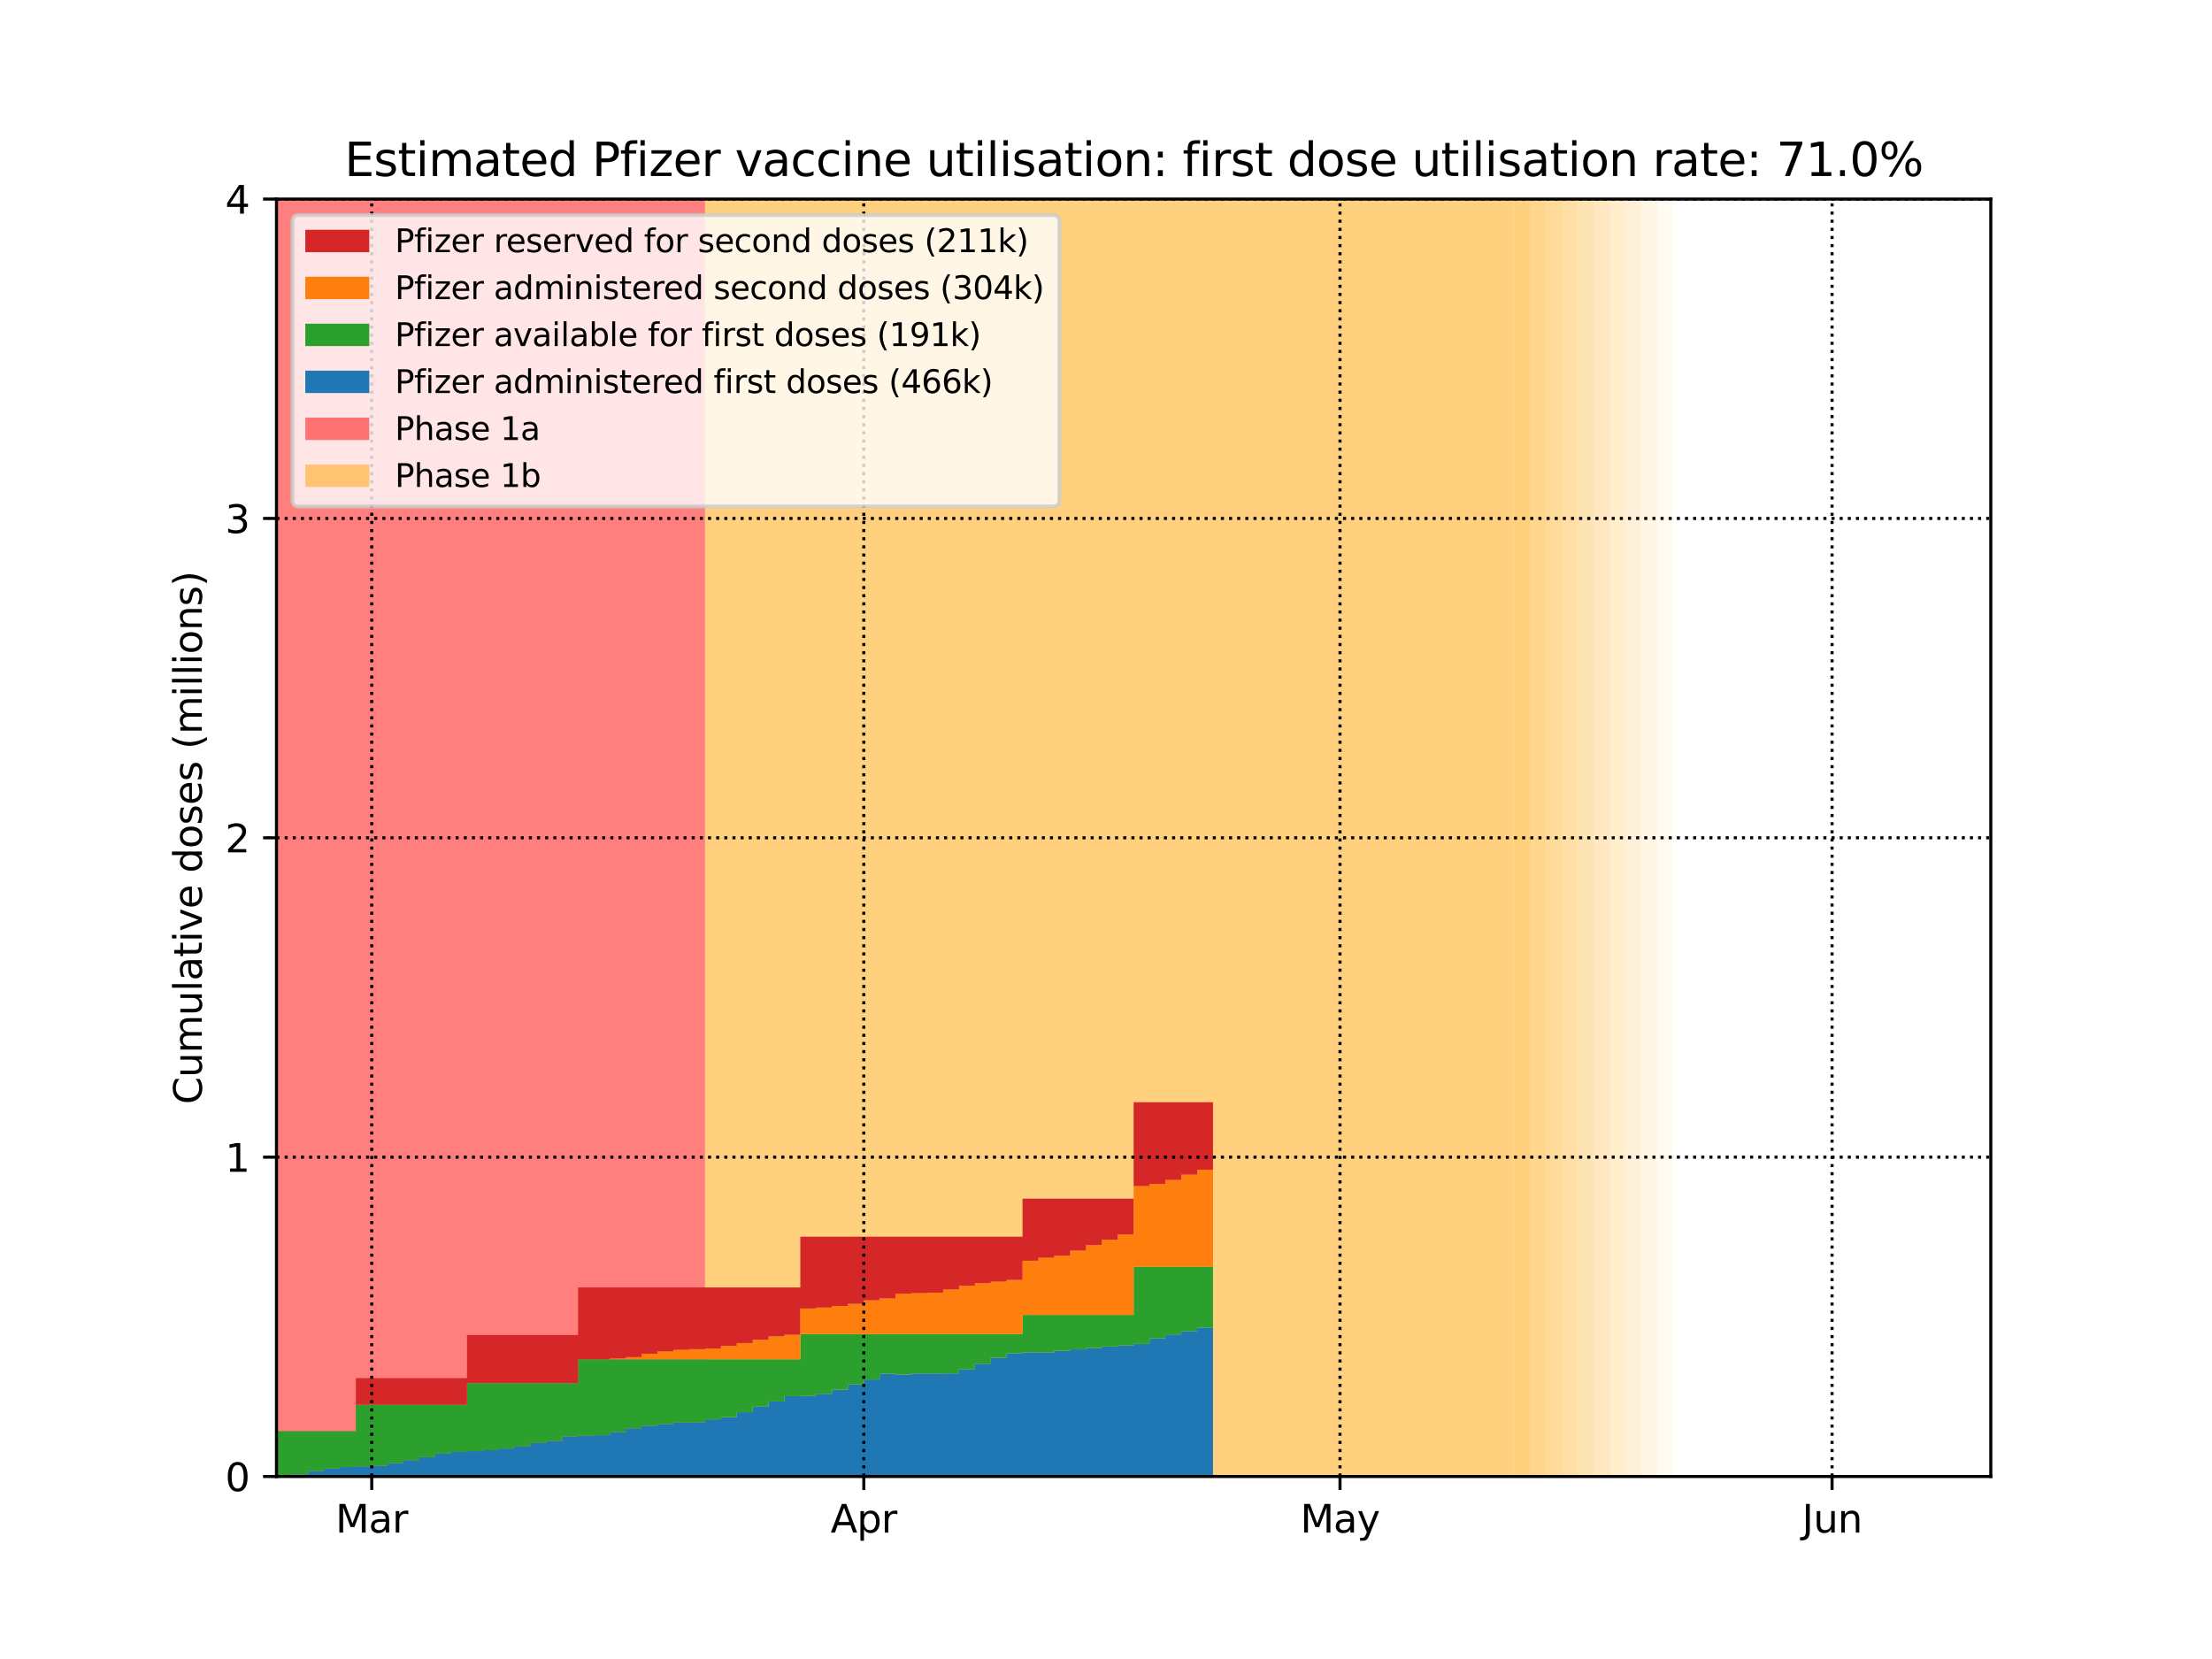 <?xml version="1.0" encoding="utf-8" standalone="no"?>
<!DOCTYPE svg PUBLIC "-//W3C//DTD SVG 1.1//EN"
  "http://www.w3.org/Graphics/SVG/1.1/DTD/svg11.dtd">
<svg height="432pt" version="1.1" viewBox="0 0 576 432" width="576pt" xmlns="http://www.w3.org/2000/svg" xmlns:xlink="http://www.w3.org/1999/xlink">
 <defs>
  <style type="text/css">*{stroke-linecap:butt;stroke-linejoin:round;}</style>
 </defs>
 <g id="figure_1">
  <g id="patch_1">
   <path d="M 0 432 
L 576 432 
L 576 0 
L 0 0 
z
" style="fill:#ffffff;"/>
  </g>
  <g id="axes_1">
   <g id="patch_2">
    <path d="M 72 384.48 
L 518.4 384.48 
L 518.4 51.84 
L 72 51.84 
z
" style="fill:#ffffff;"/>
   </g>
   <g id="PolyCollection_1">
    <defs>
     <path d="M 183.6 -47.52 
L 67.867 -47.52 
L 67.867 -380.16 
L 183.6 -380.16 
L 183.6 -380.16 
L 183.6 -47.52 
z
" id="m0d286aab14"/>
    </defs>
    <g clip-path="url(#p93e194e093)">
     <use style="fill:#ff0000;fill-opacity:0.5;" x="0" xlink:href="#m0d286aab14" y="432"/>
    </g>
   </g>
   <g id="PolyCollection_2">
    <defs>
     <path d="M 394.4 -47.52 
L 183.6 -47.52 
L 183.6 -380.16 
L 394.4 -380.16 
L 394.4 -380.16 
L 394.4 -47.52 
z
" id="m587d159974"/>
    </defs>
    <g clip-path="url(#p93e194e093)">
     <use style="fill:#ffa500;fill-opacity:0.5;" x="0" xlink:href="#m587d159974" y="432"/>
    </g>
   </g>
   <g id="PolyCollection_3">
    <defs>
     <path d="M 398.533 -47.52 
L 394.4 -47.52 
L 394.4 -380.16 
L 398.533 -380.16 
L 398.533 -380.16 
L 398.533 -47.52 
z
" id="md6e18b51c7"/>
    </defs>
    <g clip-path="url(#p93e194e093)">
     <use style="fill:#ffa500;fill-opacity:0.5;" x="0" xlink:href="#md6e18b51c7" y="432"/>
    </g>
   </g>
   <g id="PolyCollection_4">
    <defs>
     <path d="M 402.667 -47.52 
L 398.533 -47.52 
L 398.533 -380.16 
L 402.667 -380.16 
L 402.667 -380.16 
L 402.667 -47.52 
z
" id="m49c5bc1f6a"/>
    </defs>
    <g clip-path="url(#p93e194e093)">
     <use style="fill:#ffa500;fill-opacity:0.45;" x="0" xlink:href="#m49c5bc1f6a" y="432"/>
    </g>
   </g>
   <g id="PolyCollection_5">
    <defs>
     <path d="M 406.8 -47.52 
L 402.667 -47.52 
L 402.667 -380.16 
L 406.8 -380.16 
L 406.8 -380.16 
L 406.8 -47.52 
z
" id="m97dd53ec9d"/>
    </defs>
    <g clip-path="url(#p93e194e093)">
     <use style="fill:#ffa500;fill-opacity:0.4;" x="0" xlink:href="#m97dd53ec9d" y="432"/>
    </g>
   </g>
   <g id="PolyCollection_6">
    <defs>
     <path d="M 410.933 -47.52 
L 406.8 -47.52 
L 406.8 -380.16 
L 410.933 -380.16 
L 410.933 -380.16 
L 410.933 -47.52 
z
" id="mabce88e658"/>
    </defs>
    <g clip-path="url(#p93e194e093)">
     <use style="fill:#ffa500;fill-opacity:0.35;" x="0" xlink:href="#mabce88e658" y="432"/>
    </g>
   </g>
   <g id="PolyCollection_7">
    <defs>
     <path d="M 415.067 -47.52 
L 410.933 -47.52 
L 410.933 -380.16 
L 415.067 -380.16 
L 415.067 -380.16 
L 415.067 -47.52 
z
" id="me7960154d2"/>
    </defs>
    <g clip-path="url(#p93e194e093)">
     <use style="fill:#ffa500;fill-opacity:0.3;" x="0" xlink:href="#me7960154d2" y="432"/>
    </g>
   </g>
   <g id="PolyCollection_8">
    <defs>
     <path d="M 419.2 -47.52 
L 415.067 -47.52 
L 415.067 -380.16 
L 419.2 -380.16 
L 419.2 -380.16 
L 419.2 -47.52 
z
" id="maad7d49dbe"/>
    </defs>
    <g clip-path="url(#p93e194e093)">
     <use style="fill:#ffa500;fill-opacity:0.25;" x="0" xlink:href="#maad7d49dbe" y="432"/>
    </g>
   </g>
   <g id="PolyCollection_9">
    <defs>
     <path d="M 423.333 -47.52 
L 419.2 -47.52 
L 419.2 -380.16 
L 423.333 -380.16 
L 423.333 -380.16 
L 423.333 -47.52 
z
" id="ma0fa52171a"/>
    </defs>
    <g clip-path="url(#p93e194e093)">
     <use style="fill:#ffa500;fill-opacity:0.2;" x="0" xlink:href="#ma0fa52171a" y="432"/>
    </g>
   </g>
   <g id="PolyCollection_10">
    <defs>
     <path d="M 427.467 -47.52 
L 423.333 -47.52 
L 423.333 -380.16 
L 427.467 -380.16 
L 427.467 -380.16 
L 427.467 -47.52 
z
" id="mfaa6cb8378"/>
    </defs>
    <g clip-path="url(#p93e194e093)">
     <use style="fill:#ffa500;fill-opacity:0.15;" x="0" xlink:href="#mfaa6cb8378" y="432"/>
    </g>
   </g>
   <g id="PolyCollection_11">
    <defs>
     <path d="M 431.6 -47.52 
L 427.467 -47.52 
L 427.467 -380.16 
L 431.6 -380.16 
L 431.6 -380.16 
L 431.6 -47.52 
z
" id="maec7247ab1"/>
    </defs>
    <g clip-path="url(#p93e194e093)">
     <use style="fill:#ffa500;fill-opacity:0.1;" x="0" xlink:href="#maec7247ab1" y="432"/>
    </g>
   </g>
   <g id="PolyCollection_12">
    <defs>
     <path d="M 435.733 -47.52 
L 431.6 -47.52 
L 431.6 -380.16 
L 435.733 -380.16 
L 435.733 -380.16 
L 435.733 -47.52 
z
" id="m5701fded30"/>
    </defs>
    <g clip-path="url(#p93e194e093)">
     <use style="fill:#ffa500;fill-opacity:0.05;" x="0" xlink:href="#m5701fded30" y="432"/>
    </g>
   </g>
   <g id="PolyCollection_13">
    <defs>
     <path d="M 72 -47.522 
L 72 -47.52 
L 72 -47.52 
L 76.133 -47.52 
L 76.133 -47.52 
L 80.267 -47.52 
L 80.267 -47.52 
L 84.4 -47.52 
L 84.4 -47.52 
L 88.533 -47.52 
L 88.533 -47.52 
L 92.667 -47.52 
L 92.667 -47.52 
L 96.8 -47.52 
L 96.8 -47.52 
L 100.933 -47.52 
L 100.933 -47.52 
L 105.067 -47.52 
L 105.067 -47.52 
L 109.2 -47.52 
L 109.2 -47.52 
L 113.333 -47.52 
L 113.333 -47.52 
L 117.467 -47.52 
L 117.467 -47.52 
L 121.6 -47.52 
L 121.6 -47.52 
L 125.733 -47.52 
L 125.733 -47.52 
L 129.867 -47.52 
L 129.867 -47.52 
L 134 -47.52 
L 134 -47.52 
L 138.133 -47.52 
L 138.133 -47.52 
L 142.267 -47.52 
L 142.267 -47.52 
L 146.4 -47.52 
L 146.4 -47.52 
L 150.533 -47.52 
L 150.533 -47.52 
L 154.667 -47.52 
L 154.667 -47.52 
L 158.8 -47.52 
L 158.8 -47.52 
L 162.933 -47.52 
L 162.933 -47.52 
L 167.067 -47.52 
L 167.067 -47.52 
L 171.2 -47.52 
L 171.2 -47.52 
L 175.333 -47.52 
L 175.333 -47.52 
L 179.467 -47.52 
L 179.467 -47.52 
L 183.6 -47.52 
L 183.6 -47.52 
L 187.733 -47.52 
L 187.733 -47.52 
L 191.867 -47.52 
L 191.867 -47.52 
L 196 -47.52 
L 196 -47.52 
L 200.133 -47.52 
L 200.133 -47.52 
L 204.267 -47.52 
L 204.267 -47.52 
L 208.4 -47.52 
L 208.4 -47.52 
L 212.533 -47.52 
L 212.533 -47.52 
L 216.667 -47.52 
L 216.667 -47.52 
L 220.8 -47.52 
L 220.8 -47.52 
L 224.933 -47.52 
L 224.933 -47.52 
L 229.067 -47.52 
L 229.067 -47.52 
L 233.2 -47.52 
L 233.2 -47.52 
L 237.333 -47.52 
L 237.333 -47.52 
L 241.467 -47.52 
L 241.467 -47.52 
L 245.6 -47.52 
L 245.6 -47.52 
L 249.733 -47.52 
L 249.733 -47.52 
L 253.867 -47.52 
L 253.867 -47.52 
L 258 -47.52 
L 258 -47.52 
L 262.133 -47.52 
L 262.133 -47.52 
L 266.267 -47.52 
L 266.267 -47.52 
L 270.4 -47.52 
L 270.4 -47.52 
L 274.533 -47.52 
L 274.533 -47.52 
L 278.667 -47.52 
L 278.667 -47.52 
L 282.8 -47.52 
L 282.8 -47.52 
L 286.933 -47.52 
L 286.933 -47.52 
L 291.067 -47.52 
L 291.067 -47.52 
L 295.2 -47.52 
L 295.2 -47.52 
L 299.333 -47.52 
L 299.333 -47.52 
L 303.467 -47.52 
L 303.467 -47.52 
L 307.6 -47.52 
L 307.6 -47.52 
L 311.733 -47.52 
L 311.733 -47.52 
L 315.867 -47.52 
L 315.867 -86.304 
L 315.867 -86.304 
L 311.733 -86.304 
L 311.733 -85.372 
L 307.6 -85.372 
L 307.6 -84.504 
L 303.467 -84.504 
L 303.467 -83.533 
L 299.333 -83.533 
L 299.333 -82.046 
L 295.2 -82.046 
L 295.2 -81.656 
L 291.067 -81.656 
L 291.067 -81.356 
L 286.933 -81.356 
L 286.933 -80.999 
L 282.8 -80.999 
L 282.8 -80.625 
L 278.667 -80.625 
L 278.667 -80.261 
L 274.533 -80.261 
L 274.533 -79.864 
L 270.4 -79.864 
L 270.4 -79.845 
L 266.267 -79.845 
L 266.267 -79.627 
L 262.133 -79.627 
L 262.133 -78.47 
L 258 -78.47 
L 258 -76.887 
L 253.867 -76.887 
L 253.867 -75.484 
L 249.733 -75.484 
L 249.733 -74.37 
L 245.6 -74.37 
L 245.6 -74.356 
L 241.467 -74.356 
L 241.467 -74.364 
L 237.333 -74.364 
L 237.333 -74.104 
L 233.2 -74.104 
L 233.2 -74.299 
L 229.067 -74.299 
L 229.067 -72.782 
L 224.933 -72.782 
L 224.933 -71.48 
L 220.8 -71.48 
L 220.8 -70.111 
L 216.667 -70.111 
L 216.667 -69.061 
L 212.533 -69.061 
L 212.533 -68.496 
L 208.4 -68.496 
L 208.4 -68.445 
L 204.267 -68.445 
L 204.267 -67.069 
L 200.133 -67.069 
L 200.133 -65.704 
L 196 -65.704 
L 196 -64.27 
L 191.867 -64.27 
L 191.867 -62.975 
L 187.733 -62.975 
L 187.733 -62.403 
L 183.6 -62.403 
L 183.6 -61.623 
L 179.467 -61.623 
L 179.467 -61.58 
L 175.333 -61.58 
L 175.333 -61.127 
L 171.2 -61.127 
L 171.2 -60.723 
L 167.067 -60.723 
L 167.067 -60.054 
L 162.933 -60.054 
L 162.933 -59.094 
L 158.8 -59.094 
L 158.8 -58.264 
L 154.667 -58.264 
L 154.667 -58.14 
L 150.533 -58.14 
L 150.533 -57.957 
L 146.4 -57.957 
L 146.4 -56.77 
L 142.267 -56.77 
L 142.267 -56.275 
L 138.133 -56.275 
L 138.133 -55.353 
L 134 -55.353 
L 134 -54.799 
L 129.867 -54.799 
L 129.867 -54.381 
L 125.733 -54.381 
L 125.733 -54.134 
L 121.6 -54.134 
L 121.6 -53.918 
L 117.467 -53.918 
L 117.467 -53.496 
L 113.333 -53.496 
L 113.333 -52.593 
L 109.2 -52.593 
L 109.2 -51.748 
L 105.067 -51.748 
L 105.067 -51.005 
L 100.933 -51.005 
L 100.933 -50.323 
L 96.8 -50.323 
L 96.8 -50.172 
L 92.667 -50.172 
L 92.667 -50.015 
L 88.533 -50.015 
L 88.533 -49.599 
L 84.4 -49.599 
L 84.4 -48.975 
L 80.267 -48.975 
L 80.267 -48.094 
L 76.133 -48.094 
L 76.133 -47.759 
L 72 -47.759 
L 72 -47.522 
z
" id="m26394c45cc"/>
    </defs>
    <g clip-path="url(#p93e194e093)">
     <use style="fill:#1f77b4;" x="0" xlink:href="#m26394c45cc" y="432"/>
    </g>
   </g>
   <g id="PolyCollection_14">
    <defs>
     <path d="M 72 -59.329 
L 72 -47.522 
L 72 -47.759 
L 76.133 -47.759 
L 76.133 -48.094 
L 80.267 -48.094 
L 80.267 -48.975 
L 84.4 -48.975 
L 84.4 -49.599 
L 88.533 -49.599 
L 88.533 -50.015 
L 92.667 -50.015 
L 92.667 -50.172 
L 96.8 -50.172 
L 96.8 -50.323 
L 100.933 -50.323 
L 100.933 -51.005 
L 105.067 -51.005 
L 105.067 -51.748 
L 109.2 -51.748 
L 109.2 -52.593 
L 113.333 -52.593 
L 113.333 -53.496 
L 117.467 -53.496 
L 117.467 -53.918 
L 121.6 -53.918 
L 121.6 -54.134 
L 125.733 -54.134 
L 125.733 -54.381 
L 129.867 -54.381 
L 129.867 -54.799 
L 134 -54.799 
L 134 -55.353 
L 138.133 -55.353 
L 138.133 -56.275 
L 142.267 -56.275 
L 142.267 -56.77 
L 146.4 -56.77 
L 146.4 -57.957 
L 150.533 -57.957 
L 150.533 -58.14 
L 154.667 -58.14 
L 154.667 -58.264 
L 158.8 -58.264 
L 158.8 -59.094 
L 162.933 -59.094 
L 162.933 -60.054 
L 167.067 -60.054 
L 167.067 -60.723 
L 171.2 -60.723 
L 171.2 -61.127 
L 175.333 -61.127 
L 175.333 -61.58 
L 179.467 -61.58 
L 179.467 -61.623 
L 183.6 -61.623 
L 183.6 -62.403 
L 187.733 -62.403 
L 187.733 -62.975 
L 191.867 -62.975 
L 191.867 -64.27 
L 196 -64.27 
L 196 -65.704 
L 200.133 -65.704 
L 200.133 -67.069 
L 204.267 -67.069 
L 204.267 -68.445 
L 208.4 -68.445 
L 208.4 -68.496 
L 212.533 -68.496 
L 212.533 -69.061 
L 216.667 -69.061 
L 216.667 -70.111 
L 220.8 -70.111 
L 220.8 -71.48 
L 224.933 -71.48 
L 224.933 -72.782 
L 229.067 -72.782 
L 229.067 -74.299 
L 233.2 -74.299 
L 233.2 -74.104 
L 237.333 -74.104 
L 237.333 -74.364 
L 241.467 -74.364 
L 241.467 -74.356 
L 245.6 -74.356 
L 245.6 -74.37 
L 249.733 -74.37 
L 249.733 -75.484 
L 253.867 -75.484 
L 253.867 -76.887 
L 258 -76.887 
L 258 -78.47 
L 262.133 -78.47 
L 262.133 -79.627 
L 266.267 -79.627 
L 266.267 -79.845 
L 270.4 -79.845 
L 270.4 -79.864 
L 274.533 -79.864 
L 274.533 -80.261 
L 278.667 -80.261 
L 278.667 -80.625 
L 282.8 -80.625 
L 282.8 -80.999 
L 286.933 -80.999 
L 286.933 -81.356 
L 291.067 -81.356 
L 291.067 -81.656 
L 295.2 -81.656 
L 295.2 -82.046 
L 299.333 -82.046 
L 299.333 -83.533 
L 303.467 -83.533 
L 303.467 -84.504 
L 307.6 -84.504 
L 307.6 -85.372 
L 311.733 -85.372 
L 311.733 -86.304 
L 315.867 -86.304 
L 315.867 -102.156 
L 315.867 -102.156 
L 311.733 -102.156 
L 311.733 -102.156 
L 307.6 -102.156 
L 307.6 -102.156 
L 303.467 -102.156 
L 303.467 -102.156 
L 299.333 -102.156 
L 299.333 -102.156 
L 295.2 -102.156 
L 295.2 -89.599 
L 291.067 -89.599 
L 291.067 -89.599 
L 286.933 -89.599 
L 286.933 -89.599 
L 282.8 -89.599 
L 282.8 -89.599 
L 278.667 -89.599 
L 278.667 -89.599 
L 274.533 -89.599 
L 274.533 -89.599 
L 270.4 -89.599 
L 270.4 -89.599 
L 266.267 -89.599 
L 266.267 -84.651 
L 262.133 -84.651 
L 262.133 -84.651 
L 258 -84.651 
L 258 -84.651 
L 253.867 -84.651 
L 253.867 -84.651 
L 249.733 -84.651 
L 249.733 -84.651 
L 245.6 -84.651 
L 245.6 -84.651 
L 241.467 -84.651 
L 241.467 -84.651 
L 237.333 -84.651 
L 237.333 -84.651 
L 233.2 -84.651 
L 233.2 -84.651 
L 229.067 -84.651 
L 229.067 -84.651 
L 224.933 -84.651 
L 224.933 -84.651 
L 220.8 -84.651 
L 220.8 -84.651 
L 216.667 -84.651 
L 216.667 -84.651 
L 212.533 -84.651 
L 212.533 -84.651 
L 208.4 -84.651 
L 208.4 -78.04 
L 204.267 -78.04 
L 204.267 -78.04 
L 200.133 -78.04 
L 200.133 -78.04 
L 196 -78.04 
L 196 -78.04 
L 191.867 -78.04 
L 191.867 -78.04 
L 187.733 -78.04 
L 187.733 -78.04 
L 183.6 -78.04 
L 183.6 -78.04 
L 179.467 -78.04 
L 179.467 -78.04 
L 175.333 -78.04 
L 175.333 -78.04 
L 171.2 -78.04 
L 171.2 -78.04 
L 167.067 -78.04 
L 167.067 -78.04 
L 162.933 -78.04 
L 162.933 -78.04 
L 158.8 -78.04 
L 158.8 -78.04 
L 154.667 -78.04 
L 154.667 -78.04 
L 150.533 -78.04 
L 150.533 -71.844 
L 146.4 -71.844 
L 146.4 -71.844 
L 142.267 -71.844 
L 142.267 -71.844 
L 138.133 -71.844 
L 138.133 -71.844 
L 134 -71.844 
L 134 -71.844 
L 129.867 -71.844 
L 129.867 -71.844 
L 125.733 -71.844 
L 125.733 -71.844 
L 121.6 -71.844 
L 121.6 -66.231 
L 117.467 -66.231 
L 117.467 -66.231 
L 113.333 -66.231 
L 113.333 -66.231 
L 109.2 -66.231 
L 109.2 -66.231 
L 105.067 -66.231 
L 105.067 -66.231 
L 100.933 -66.231 
L 100.933 -66.231 
L 96.8 -66.231 
L 96.8 -66.231 
L 92.667 -66.231 
L 92.667 -59.329 
L 88.533 -59.329 
L 88.533 -59.329 
L 84.4 -59.329 
L 84.4 -59.329 
L 80.267 -59.329 
L 80.267 -59.329 
L 76.133 -59.329 
L 76.133 -59.329 
L 72 -59.329 
L 72 -59.329 
z
" id="md4252cedc2"/>
    </defs>
    <g clip-path="url(#p93e194e093)">
     <use style="fill:#2ca02c;" x="0" xlink:href="#md4252cedc2" y="432"/>
    </g>
   </g>
   <g id="PolyCollection_15">
    <defs>
     <path d="M 72 -59.329 
L 72 -59.329 
L 72 -59.329 
L 76.133 -59.329 
L 76.133 -59.329 
L 80.267 -59.329 
L 80.267 -59.329 
L 84.4 -59.329 
L 84.4 -59.329 
L 88.533 -59.329 
L 88.533 -59.329 
L 92.667 -59.329 
L 92.667 -66.231 
L 96.8 -66.231 
L 96.8 -66.231 
L 100.933 -66.231 
L 100.933 -66.231 
L 105.067 -66.231 
L 105.067 -66.231 
L 109.2 -66.231 
L 109.2 -66.231 
L 113.333 -66.231 
L 113.333 -66.231 
L 117.467 -66.231 
L 117.467 -66.231 
L 121.6 -66.231 
L 121.6 -71.844 
L 125.733 -71.844 
L 125.733 -71.844 
L 129.867 -71.844 
L 129.867 -71.844 
L 134 -71.844 
L 134 -71.844 
L 138.133 -71.844 
L 138.133 -71.844 
L 142.267 -71.844 
L 142.267 -71.844 
L 146.4 -71.844 
L 146.4 -71.844 
L 150.533 -71.844 
L 150.533 -78.04 
L 154.667 -78.04 
L 154.667 -78.04 
L 158.8 -78.04 
L 158.8 -78.04 
L 162.933 -78.04 
L 162.933 -78.04 
L 167.067 -78.04 
L 167.067 -78.04 
L 171.2 -78.04 
L 171.2 -78.04 
L 175.333 -78.04 
L 175.333 -78.04 
L 179.467 -78.04 
L 179.467 -78.04 
L 183.6 -78.04 
L 183.6 -78.04 
L 187.733 -78.04 
L 187.733 -78.04 
L 191.867 -78.04 
L 191.867 -78.04 
L 196 -78.04 
L 196 -78.04 
L 200.133 -78.04 
L 200.133 -78.04 
L 204.267 -78.04 
L 204.267 -78.04 
L 208.4 -78.04 
L 208.4 -84.651 
L 212.533 -84.651 
L 212.533 -84.651 
L 216.667 -84.651 
L 216.667 -84.651 
L 220.8 -84.651 
L 220.8 -84.651 
L 224.933 -84.651 
L 224.933 -84.651 
L 229.067 -84.651 
L 229.067 -84.651 
L 233.2 -84.651 
L 233.2 -84.651 
L 237.333 -84.651 
L 237.333 -84.651 
L 241.467 -84.651 
L 241.467 -84.651 
L 245.6 -84.651 
L 245.6 -84.651 
L 249.733 -84.651 
L 249.733 -84.651 
L 253.867 -84.651 
L 253.867 -84.651 
L 258 -84.651 
L 258 -84.651 
L 262.133 -84.651 
L 262.133 -84.651 
L 266.267 -84.651 
L 266.267 -89.599 
L 270.4 -89.599 
L 270.4 -89.599 
L 274.533 -89.599 
L 274.533 -89.599 
L 278.667 -89.599 
L 278.667 -89.599 
L 282.8 -89.599 
L 282.8 -89.599 
L 286.933 -89.599 
L 286.933 -89.599 
L 291.067 -89.599 
L 291.067 -89.599 
L 295.2 -89.599 
L 295.2 -102.156 
L 299.333 -102.156 
L 299.333 -102.156 
L 303.467 -102.156 
L 303.467 -102.156 
L 307.6 -102.156 
L 307.6 -102.156 
L 311.733 -102.156 
L 311.733 -102.156 
L 315.867 -102.156 
L 315.867 -127.418 
L 315.867 -127.418 
L 311.733 -127.418 
L 311.733 -126.116 
L 307.6 -126.116 
L 307.6 -124.747 
L 303.467 -124.747 
L 303.467 -123.697 
L 299.333 -123.697 
L 299.333 -123.132 
L 295.2 -123.132 
L 295.2 -110.524 
L 291.067 -110.524 
L 291.067 -109.148 
L 286.933 -109.148 
L 286.933 -107.783 
L 282.8 -107.783 
L 282.8 -106.349 
L 278.667 -106.349 
L 278.667 -105.054 
L 274.533 -105.054 
L 274.533 -104.482 
L 270.4 -104.482 
L 270.4 -103.702 
L 266.267 -103.702 
L 266.267 -98.711 
L 262.133 -98.711 
L 262.133 -98.258 
L 258 -98.258 
L 258 -97.853 
L 253.867 -97.853 
L 253.867 -97.185 
L 249.733 -97.185 
L 249.733 -96.225 
L 245.6 -96.225 
L 245.6 -95.395 
L 241.467 -95.395 
L 241.467 -95.271 
L 237.333 -95.271 
L 237.333 -95.088 
L 233.2 -95.088 
L 233.2 -93.901 
L 229.067 -93.901 
L 229.067 -93.406 
L 224.933 -93.406 
L 224.933 -92.484 
L 220.8 -92.484 
L 220.8 -91.93 
L 216.667 -91.93 
L 216.667 -91.512 
L 212.533 -91.512 
L 212.533 -91.265 
L 208.4 -91.265 
L 208.4 -84.438 
L 204.267 -84.438 
L 204.267 -84.016 
L 200.133 -84.016 
L 200.133 -83.113 
L 196 -83.113 
L 196 -82.268 
L 191.867 -82.268 
L 191.867 -81.525 
L 187.733 -81.525 
L 187.733 -80.842 
L 183.6 -80.842 
L 183.6 -80.692 
L 179.467 -80.692 
L 179.467 -80.535 
L 175.333 -80.535 
L 175.333 -80.119 
L 171.2 -80.119 
L 171.2 -79.495 
L 167.067 -79.495 
L 167.067 -78.614 
L 162.933 -78.614 
L 162.933 -78.279 
L 158.8 -78.279 
L 158.8 -78.041 
L 154.667 -78.041 
L 154.667 -78.04 
L 150.533 -78.04 
L 150.533 -71.844 
L 146.4 -71.844 
L 146.4 -71.844 
L 142.267 -71.844 
L 142.267 -71.844 
L 138.133 -71.844 
L 138.133 -71.844 
L 134 -71.844 
L 134 -71.844 
L 129.867 -71.844 
L 129.867 -71.844 
L 125.733 -71.844 
L 125.733 -71.844 
L 121.6 -71.844 
L 121.6 -66.231 
L 117.467 -66.231 
L 117.467 -66.231 
L 113.333 -66.231 
L 113.333 -66.231 
L 109.2 -66.231 
L 109.2 -66.231 
L 105.067 -66.231 
L 105.067 -66.231 
L 100.933 -66.231 
L 100.933 -66.231 
L 96.8 -66.231 
L 96.8 -66.231 
L 92.667 -66.231 
L 92.667 -59.329 
L 88.533 -59.329 
L 88.533 -59.329 
L 84.4 -59.329 
L 84.4 -59.329 
L 80.267 -59.329 
L 80.267 -59.329 
L 76.133 -59.329 
L 76.133 -59.329 
L 72 -59.329 
L 72 -59.329 
z
" id="m8b5a150717"/>
    </defs>
    <g clip-path="url(#p93e194e093)">
     <use style="fill:#ff7f0e;" x="0" xlink:href="#m8b5a150717" y="432"/>
    </g>
   </g>
   <g id="PolyCollection_16">
    <defs>
     <path d="M 72 -59.329 
L 72 -59.329 
L 72 -59.329 
L 76.133 -59.329 
L 76.133 -59.329 
L 80.267 -59.329 
L 80.267 -59.329 
L 84.4 -59.329 
L 84.4 -59.329 
L 88.533 -59.329 
L 88.533 -59.329 
L 92.667 -59.329 
L 92.667 -66.231 
L 96.8 -66.231 
L 96.8 -66.231 
L 100.933 -66.231 
L 100.933 -66.231 
L 105.067 -66.231 
L 105.067 -66.231 
L 109.2 -66.231 
L 109.2 -66.231 
L 113.333 -66.231 
L 113.333 -66.231 
L 117.467 -66.231 
L 117.467 -66.231 
L 121.6 -66.231 
L 121.6 -71.844 
L 125.733 -71.844 
L 125.733 -71.844 
L 129.867 -71.844 
L 129.867 -71.844 
L 134 -71.844 
L 134 -71.844 
L 138.133 -71.844 
L 138.133 -71.844 
L 142.267 -71.844 
L 142.267 -71.844 
L 146.4 -71.844 
L 146.4 -71.844 
L 150.533 -71.844 
L 150.533 -78.04 
L 154.667 -78.04 
L 154.667 -78.041 
L 158.8 -78.041 
L 158.8 -78.279 
L 162.933 -78.279 
L 162.933 -78.614 
L 167.067 -78.614 
L 167.067 -79.495 
L 171.2 -79.495 
L 171.2 -80.119 
L 175.333 -80.119 
L 175.333 -80.535 
L 179.467 -80.535 
L 179.467 -80.692 
L 183.6 -80.692 
L 183.6 -80.842 
L 187.733 -80.842 
L 187.733 -81.525 
L 191.867 -81.525 
L 191.867 -82.268 
L 196 -82.268 
L 196 -83.113 
L 200.133 -83.113 
L 200.133 -84.016 
L 204.267 -84.016 
L 204.267 -84.438 
L 208.4 -84.438 
L 208.4 -91.265 
L 212.533 -91.265 
L 212.533 -91.512 
L 216.667 -91.512 
L 216.667 -91.93 
L 220.8 -91.93 
L 220.8 -92.484 
L 224.933 -92.484 
L 224.933 -93.406 
L 229.067 -93.406 
L 229.067 -93.901 
L 233.2 -93.901 
L 233.2 -95.088 
L 237.333 -95.088 
L 237.333 -95.271 
L 241.467 -95.271 
L 241.467 -95.395 
L 245.6 -95.395 
L 245.6 -96.225 
L 249.733 -96.225 
L 249.733 -97.185 
L 253.867 -97.185 
L 253.867 -97.853 
L 258 -97.853 
L 258 -98.258 
L 262.133 -98.258 
L 262.133 -98.711 
L 266.267 -98.711 
L 266.267 -103.702 
L 270.4 -103.702 
L 270.4 -104.482 
L 274.533 -104.482 
L 274.533 -105.054 
L 278.667 -105.054 
L 278.667 -106.349 
L 282.8 -106.349 
L 282.8 -107.783 
L 286.933 -107.783 
L 286.933 -109.148 
L 291.067 -109.148 
L 291.067 -110.524 
L 295.2 -110.524 
L 295.2 -123.132 
L 299.333 -123.132 
L 299.333 -123.697 
L 303.467 -123.697 
L 303.467 -124.747 
L 307.6 -124.747 
L 307.6 -126.116 
L 311.733 -126.116 
L 311.733 -127.418 
L 315.867 -127.418 
L 315.867 -144.984 
L 315.867 -144.984 
L 311.733 -144.984 
L 311.733 -144.984 
L 307.6 -144.984 
L 307.6 -144.984 
L 303.467 -144.984 
L 303.467 -144.984 
L 299.333 -144.984 
L 299.333 -144.984 
L 295.2 -144.984 
L 295.2 -119.869 
L 291.067 -119.869 
L 291.067 -119.869 
L 286.933 -119.869 
L 286.933 -119.869 
L 282.8 -119.869 
L 282.8 -119.869 
L 278.667 -119.869 
L 278.667 -119.869 
L 274.533 -119.869 
L 274.533 -119.869 
L 270.4 -119.869 
L 270.4 -119.869 
L 266.267 -119.869 
L 266.267 -109.973 
L 262.133 -109.973 
L 262.133 -109.973 
L 258 -109.973 
L 258 -109.973 
L 253.867 -109.973 
L 253.867 -109.973 
L 249.733 -109.973 
L 249.733 -109.973 
L 245.6 -109.973 
L 245.6 -109.973 
L 241.467 -109.973 
L 241.467 -109.973 
L 237.333 -109.973 
L 237.333 -109.973 
L 233.2 -109.973 
L 233.2 -109.973 
L 229.067 -109.973 
L 229.067 -109.973 
L 224.933 -109.973 
L 224.933 -109.973 
L 220.8 -109.973 
L 220.8 -109.973 
L 216.667 -109.973 
L 216.667 -109.973 
L 212.533 -109.973 
L 212.533 -109.973 
L 208.4 -109.973 
L 208.4 -96.751 
L 204.267 -96.751 
L 204.267 -96.751 
L 200.133 -96.751 
L 200.133 -96.751 
L 196 -96.751 
L 196 -96.751 
L 191.867 -96.751 
L 191.867 -96.751 
L 187.733 -96.751 
L 187.733 -96.751 
L 183.6 -96.751 
L 183.6 -96.751 
L 179.467 -96.751 
L 179.467 -96.751 
L 175.333 -96.751 
L 175.333 -96.751 
L 171.2 -96.751 
L 171.2 -96.751 
L 167.067 -96.751 
L 167.067 -96.751 
L 162.933 -96.751 
L 162.933 -96.751 
L 158.8 -96.751 
L 158.8 -96.751 
L 154.667 -96.751 
L 154.667 -96.751 
L 150.533 -96.751 
L 150.533 -84.36 
L 146.4 -84.36 
L 146.4 -84.36 
L 142.267 -84.36 
L 142.267 -84.36 
L 138.133 -84.36 
L 138.133 -84.36 
L 134 -84.36 
L 134 -84.36 
L 129.867 -84.36 
L 129.867 -84.36 
L 125.733 -84.36 
L 125.733 -84.36 
L 121.6 -84.36 
L 121.6 -73.133 
L 117.467 -73.133 
L 117.467 -73.133 
L 113.333 -73.133 
L 113.333 -73.133 
L 109.2 -73.133 
L 109.2 -73.133 
L 105.067 -73.133 
L 105.067 -73.133 
L 100.933 -73.133 
L 100.933 -73.133 
L 96.8 -73.133 
L 96.8 -73.133 
L 92.667 -73.133 
L 92.667 -59.329 
L 88.533 -59.329 
L 88.533 -59.329 
L 84.4 -59.329 
L 84.4 -59.329 
L 80.267 -59.329 
L 80.267 -59.329 
L 76.133 -59.329 
L 76.133 -59.329 
L 72 -59.329 
L 72 -59.329 
z
" id="mb4d383010c"/>
    </defs>
    <g clip-path="url(#p93e194e093)">
     <use style="fill:#d62728;" x="0" xlink:href="#mb4d383010c" y="432"/>
    </g>
   </g>
   <g id="matplotlib.axis_1">
    <g id="xtick_1">
     <g id="line2d_1">
      <path clip-path="url(#p93e194e093)" d="M 96.8 384.48 
L 96.8 51.84 
" style="fill:none;stroke:#000000;stroke-dasharray:0.8,1.32;stroke-dashoffset:0;stroke-width:0.8;"/>
     </g>
     <g id="line2d_2">
      <defs>
       <path d="M 0 0 
L 0 3.5 
" id="mf441398137" style="stroke:#000000;stroke-width:0.8;"/>
      </defs>
      <g>
       <use style="stroke:#000000;stroke-width:0.8;" x="96.8" xlink:href="#mf441398137" y="384.48"/>
      </g>
     </g>
     <g id="text_1">
      <!-- Mar -->
      <g transform="translate(87.366 399.078)scale(0.1 -0.1)">
       <defs>
        <path d="M 628 4666 
L 1569 4666 
L 2759 1491 
L 3956 4666 
L 4897 4666 
L 4897 0 
L 4281 0 
L 4281 4097 
L 3078 897 
L 2444 897 
L 1241 4097 
L 1241 0 
L 628 0 
L 628 4666 
z
" id="DejaVuSans-4d" transform="scale(0.016)"/>
        <path d="M 2194 1759 
Q 1497 1759 1228 1600 
Q 959 1441 959 1056 
Q 959 750 1161 570 
Q 1363 391 1709 391 
Q 2188 391 2477 730 
Q 2766 1069 2766 1631 
L 2766 1759 
L 2194 1759 
z
M 3341 1997 
L 3341 0 
L 2766 0 
L 2766 531 
Q 2569 213 2275 61 
Q 1981 -91 1556 -91 
Q 1019 -91 701 211 
Q 384 513 384 1019 
Q 384 1609 779 1909 
Q 1175 2209 1959 2209 
L 2766 2209 
L 2766 2266 
Q 2766 2663 2505 2880 
Q 2244 3097 1772 3097 
Q 1472 3097 1187 3025 
Q 903 2953 641 2809 
L 641 3341 
Q 956 3463 1253 3523 
Q 1550 3584 1831 3584 
Q 2591 3584 2966 3190 
Q 3341 2797 3341 1997 
z
" id="DejaVuSans-61" transform="scale(0.016)"/>
        <path d="M 2631 2963 
Q 2534 3019 2420 3045 
Q 2306 3072 2169 3072 
Q 1681 3072 1420 2755 
Q 1159 2438 1159 1844 
L 1159 0 
L 581 0 
L 581 3500 
L 1159 3500 
L 1159 2956 
Q 1341 3275 1631 3429 
Q 1922 3584 2338 3584 
Q 2397 3584 2469 3576 
Q 2541 3569 2628 3553 
L 2631 2963 
z
" id="DejaVuSans-72" transform="scale(0.016)"/>
       </defs>
       <use xlink:href="#DejaVuSans-4d"/>
       <use x="86.279" xlink:href="#DejaVuSans-61"/>
       <use x="147.559" xlink:href="#DejaVuSans-72"/>
      </g>
     </g>
    </g>
    <g id="xtick_2">
     <g id="line2d_3">
      <path clip-path="url(#p93e194e093)" d="M 224.933 384.48 
L 224.933 51.84 
" style="fill:none;stroke:#000000;stroke-dasharray:0.8,1.32;stroke-dashoffset:0;stroke-width:0.8;"/>
     </g>
     <g id="line2d_4">
      <g>
       <use style="stroke:#000000;stroke-width:0.8;" x="224.933" xlink:href="#mf441398137" y="384.48"/>
      </g>
     </g>
     <g id="text_2">
      <!-- Apr -->
      <g transform="translate(216.283 399.078)scale(0.1 -0.1)">
       <defs>
        <path d="M 2188 4044 
L 1331 1722 
L 3047 1722 
L 2188 4044 
z
M 1831 4666 
L 2547 4666 
L 4325 0 
L 3669 0 
L 3244 1197 
L 1141 1197 
L 716 0 
L 50 0 
L 1831 4666 
z
" id="DejaVuSans-41" transform="scale(0.016)"/>
        <path d="M 1159 525 
L 1159 -1331 
L 581 -1331 
L 581 3500 
L 1159 3500 
L 1159 2969 
Q 1341 3281 1617 3432 
Q 1894 3584 2278 3584 
Q 2916 3584 3314 3078 
Q 3713 2572 3713 1747 
Q 3713 922 3314 415 
Q 2916 -91 2278 -91 
Q 1894 -91 1617 61 
Q 1341 213 1159 525 
z
M 3116 1747 
Q 3116 2381 2855 2742 
Q 2594 3103 2138 3103 
Q 1681 3103 1420 2742 
Q 1159 2381 1159 1747 
Q 1159 1113 1420 752 
Q 1681 391 2138 391 
Q 2594 391 2855 752 
Q 3116 1113 3116 1747 
z
" id="DejaVuSans-70" transform="scale(0.016)"/>
       </defs>
       <use xlink:href="#DejaVuSans-41"/>
       <use x="68.408" xlink:href="#DejaVuSans-70"/>
       <use x="131.885" xlink:href="#DejaVuSans-72"/>
      </g>
     </g>
    </g>
    <g id="xtick_3">
     <g id="line2d_5">
      <path clip-path="url(#p93e194e093)" d="M 348.933 384.48 
L 348.933 51.84 
" style="fill:none;stroke:#000000;stroke-dasharray:0.8,1.32;stroke-dashoffset:0;stroke-width:0.8;"/>
     </g>
     <g id="line2d_6">
      <g>
       <use style="stroke:#000000;stroke-width:0.8;" x="348.933" xlink:href="#mf441398137" y="384.48"/>
      </g>
     </g>
     <g id="text_3">
      <!-- May -->
      <g transform="translate(338.596 399.078)scale(0.1 -0.1)">
       <defs>
        <path d="M 2059 -325 
Q 1816 -950 1584 -1140 
Q 1353 -1331 966 -1331 
L 506 -1331 
L 506 -850 
L 844 -850 
Q 1081 -850 1212 -737 
Q 1344 -625 1503 -206 
L 1606 56 
L 191 3500 
L 800 3500 
L 1894 763 
L 2988 3500 
L 3597 3500 
L 2059 -325 
z
" id="DejaVuSans-79" transform="scale(0.016)"/>
       </defs>
       <use xlink:href="#DejaVuSans-4d"/>
       <use x="86.279" xlink:href="#DejaVuSans-61"/>
       <use x="147.559" xlink:href="#DejaVuSans-79"/>
      </g>
     </g>
    </g>
    <g id="xtick_4">
     <g id="line2d_7">
      <path clip-path="url(#p93e194e093)" d="M 477.067 384.48 
L 477.067 51.84 
" style="fill:none;stroke:#000000;stroke-dasharray:0.8,1.32;stroke-dashoffset:0;stroke-width:0.8;"/>
     </g>
     <g id="line2d_8">
      <g>
       <use style="stroke:#000000;stroke-width:0.8;" x="477.067" xlink:href="#mf441398137" y="384.48"/>
      </g>
     </g>
     <g id="text_4">
      <!-- Jun -->
      <g transform="translate(469.254 399.078)scale(0.1 -0.1)">
       <defs>
        <path d="M 628 4666 
L 1259 4666 
L 1259 325 
Q 1259 -519 939 -900 
Q 619 -1281 -91 -1281 
L -331 -1281 
L -331 -750 
L -134 -750 
Q 284 -750 456 -515 
Q 628 -281 628 325 
L 628 4666 
z
" id="DejaVuSans-4a" transform="scale(0.016)"/>
        <path d="M 544 1381 
L 544 3500 
L 1119 3500 
L 1119 1403 
Q 1119 906 1312 657 
Q 1506 409 1894 409 
Q 2359 409 2629 706 
Q 2900 1003 2900 1516 
L 2900 3500 
L 3475 3500 
L 3475 0 
L 2900 0 
L 2900 538 
Q 2691 219 2414 64 
Q 2138 -91 1772 -91 
Q 1169 -91 856 284 
Q 544 659 544 1381 
z
M 1991 3584 
L 1991 3584 
z
" id="DejaVuSans-75" transform="scale(0.016)"/>
        <path d="M 3513 2113 
L 3513 0 
L 2938 0 
L 2938 2094 
Q 2938 2591 2744 2837 
Q 2550 3084 2163 3084 
Q 1697 3084 1428 2787 
Q 1159 2491 1159 1978 
L 1159 0 
L 581 0 
L 581 3500 
L 1159 3500 
L 1159 2956 
Q 1366 3272 1645 3428 
Q 1925 3584 2291 3584 
Q 2894 3584 3203 3211 
Q 3513 2838 3513 2113 
z
" id="DejaVuSans-6e" transform="scale(0.016)"/>
       </defs>
       <use xlink:href="#DejaVuSans-4a"/>
       <use x="29.492" xlink:href="#DejaVuSans-75"/>
       <use x="92.871" xlink:href="#DejaVuSans-6e"/>
      </g>
     </g>
    </g>
   </g>
   <g id="matplotlib.axis_2">
    <g id="ytick_1">
     <g id="line2d_9">
      <path clip-path="url(#p93e194e093)" d="M 72 384.48 
L 518.4 384.48 
" style="fill:none;stroke:#000000;stroke-dasharray:0.8,1.32;stroke-dashoffset:0;stroke-width:0.8;"/>
     </g>
     <g id="line2d_10">
      <defs>
       <path d="M 0 0 
L -3.5 0 
" id="mce32a08856" style="stroke:#000000;stroke-width:0.8;"/>
      </defs>
      <g>
       <use style="stroke:#000000;stroke-width:0.8;" x="72" xlink:href="#mce32a08856" y="384.48"/>
      </g>
     </g>
     <g id="text_5">
      <!-- 0 -->
      <g transform="translate(58.638 388.279)scale(0.1 -0.1)">
       <defs>
        <path d="M 2034 4250 
Q 1547 4250 1301 3770 
Q 1056 3291 1056 2328 
Q 1056 1369 1301 889 
Q 1547 409 2034 409 
Q 2525 409 2770 889 
Q 3016 1369 3016 2328 
Q 3016 3291 2770 3770 
Q 2525 4250 2034 4250 
z
M 2034 4750 
Q 2819 4750 3233 4129 
Q 3647 3509 3647 2328 
Q 3647 1150 3233 529 
Q 2819 -91 2034 -91 
Q 1250 -91 836 529 
Q 422 1150 422 2328 
Q 422 3509 836 4129 
Q 1250 4750 2034 4750 
z
" id="DejaVuSans-30" transform="scale(0.016)"/>
       </defs>
       <use xlink:href="#DejaVuSans-30"/>
      </g>
     </g>
    </g>
    <g id="ytick_2">
     <g id="line2d_11">
      <path clip-path="url(#p93e194e093)" d="M 72 301.32 
L 518.4 301.32 
" style="fill:none;stroke:#000000;stroke-dasharray:0.8,1.32;stroke-dashoffset:0;stroke-width:0.8;"/>
     </g>
     <g id="line2d_12">
      <g>
       <use style="stroke:#000000;stroke-width:0.8;" x="72" xlink:href="#mce32a08856" y="301.32"/>
      </g>
     </g>
     <g id="text_6">
      <!-- 1 -->
      <g transform="translate(58.638 305.119)scale(0.1 -0.1)">
       <defs>
        <path d="M 794 531 
L 1825 531 
L 1825 4091 
L 703 3866 
L 703 4441 
L 1819 4666 
L 2450 4666 
L 2450 531 
L 3481 531 
L 3481 0 
L 794 0 
L 794 531 
z
" id="DejaVuSans-31" transform="scale(0.016)"/>
       </defs>
       <use xlink:href="#DejaVuSans-31"/>
      </g>
     </g>
    </g>
    <g id="ytick_3">
     <g id="line2d_13">
      <path clip-path="url(#p93e194e093)" d="M 72 218.16 
L 518.4 218.16 
" style="fill:none;stroke:#000000;stroke-dasharray:0.8,1.32;stroke-dashoffset:0;stroke-width:0.8;"/>
     </g>
     <g id="line2d_14">
      <g>
       <use style="stroke:#000000;stroke-width:0.8;" x="72" xlink:href="#mce32a08856" y="218.16"/>
      </g>
     </g>
     <g id="text_7">
      <!-- 2 -->
      <g transform="translate(58.638 221.959)scale(0.1 -0.1)">
       <defs>
        <path d="M 1228 531 
L 3431 531 
L 3431 0 
L 469 0 
L 469 531 
Q 828 903 1448 1529 
Q 2069 2156 2228 2338 
Q 2531 2678 2651 2914 
Q 2772 3150 2772 3378 
Q 2772 3750 2511 3984 
Q 2250 4219 1831 4219 
Q 1534 4219 1204 4116 
Q 875 4013 500 3803 
L 500 4441 
Q 881 4594 1212 4672 
Q 1544 4750 1819 4750 
Q 2544 4750 2975 4387 
Q 3406 4025 3406 3419 
Q 3406 3131 3298 2873 
Q 3191 2616 2906 2266 
Q 2828 2175 2409 1742 
Q 1991 1309 1228 531 
z
" id="DejaVuSans-32" transform="scale(0.016)"/>
       </defs>
       <use xlink:href="#DejaVuSans-32"/>
      </g>
     </g>
    </g>
    <g id="ytick_4">
     <g id="line2d_15">
      <path clip-path="url(#p93e194e093)" d="M 72 135 
L 518.4 135 
" style="fill:none;stroke:#000000;stroke-dasharray:0.8,1.32;stroke-dashoffset:0;stroke-width:0.8;"/>
     </g>
     <g id="line2d_16">
      <g>
       <use style="stroke:#000000;stroke-width:0.8;" x="72" xlink:href="#mce32a08856" y="135"/>
      </g>
     </g>
     <g id="text_8">
      <!-- 3 -->
      <g transform="translate(58.638 138.799)scale(0.1 -0.1)">
       <defs>
        <path d="M 2597 2516 
Q 3050 2419 3304 2112 
Q 3559 1806 3559 1356 
Q 3559 666 3084 287 
Q 2609 -91 1734 -91 
Q 1441 -91 1130 -33 
Q 819 25 488 141 
L 488 750 
Q 750 597 1062 519 
Q 1375 441 1716 441 
Q 2309 441 2620 675 
Q 2931 909 2931 1356 
Q 2931 1769 2642 2001 
Q 2353 2234 1838 2234 
L 1294 2234 
L 1294 2753 
L 1863 2753 
Q 2328 2753 2575 2939 
Q 2822 3125 2822 3475 
Q 2822 3834 2567 4026 
Q 2313 4219 1838 4219 
Q 1578 4219 1281 4162 
Q 984 4106 628 3988 
L 628 4550 
Q 988 4650 1302 4700 
Q 1616 4750 1894 4750 
Q 2613 4750 3031 4423 
Q 3450 4097 3450 3541 
Q 3450 3153 3228 2886 
Q 3006 2619 2597 2516 
z
" id="DejaVuSans-33" transform="scale(0.016)"/>
       </defs>
       <use xlink:href="#DejaVuSans-33"/>
      </g>
     </g>
    </g>
    <g id="ytick_5">
     <g id="line2d_17">
      <path clip-path="url(#p93e194e093)" d="M 72 51.84 
L 518.4 51.84 
" style="fill:none;stroke:#000000;stroke-dasharray:0.8,1.32;stroke-dashoffset:0;stroke-width:0.8;"/>
     </g>
     <g id="line2d_18">
      <g>
       <use style="stroke:#000000;stroke-width:0.8;" x="72" xlink:href="#mce32a08856" y="51.84"/>
      </g>
     </g>
     <g id="text_9">
      <!-- 4 -->
      <g transform="translate(58.638 55.639)scale(0.1 -0.1)">
       <defs>
        <path d="M 2419 4116 
L 825 1625 
L 2419 1625 
L 2419 4116 
z
M 2253 4666 
L 3047 4666 
L 3047 1625 
L 3713 1625 
L 3713 1100 
L 3047 1100 
L 3047 0 
L 2419 0 
L 2419 1100 
L 313 1100 
L 313 1709 
L 2253 4666 
z
" id="DejaVuSans-34" transform="scale(0.016)"/>
       </defs>
       <use xlink:href="#DejaVuSans-34"/>
      </g>
     </g>
    </g>
    <g id="text_10">
     <!-- Cumulative doses (millions) -->
     <g transform="translate(52.558 287.556)rotate(-90)scale(0.1 -0.1)">
      <defs>
       <path d="M 4122 4306 
L 4122 3641 
Q 3803 3938 3442 4084 
Q 3081 4231 2675 4231 
Q 1875 4231 1450 3742 
Q 1025 3253 1025 2328 
Q 1025 1406 1450 917 
Q 1875 428 2675 428 
Q 3081 428 3442 575 
Q 3803 722 4122 1019 
L 4122 359 
Q 3791 134 3420 21 
Q 3050 -91 2638 -91 
Q 1578 -91 968 557 
Q 359 1206 359 2328 
Q 359 3453 968 4101 
Q 1578 4750 2638 4750 
Q 3056 4750 3426 4639 
Q 3797 4528 4122 4306 
z
" id="DejaVuSans-43" transform="scale(0.016)"/>
       <path d="M 3328 2828 
Q 3544 3216 3844 3400 
Q 4144 3584 4550 3584 
Q 5097 3584 5394 3201 
Q 5691 2819 5691 2113 
L 5691 0 
L 5113 0 
L 5113 2094 
Q 5113 2597 4934 2840 
Q 4756 3084 4391 3084 
Q 3944 3084 3684 2787 
Q 3425 2491 3425 1978 
L 3425 0 
L 2847 0 
L 2847 2094 
Q 2847 2600 2669 2842 
Q 2491 3084 2119 3084 
Q 1678 3084 1418 2786 
Q 1159 2488 1159 1978 
L 1159 0 
L 581 0 
L 581 3500 
L 1159 3500 
L 1159 2956 
Q 1356 3278 1631 3431 
Q 1906 3584 2284 3584 
Q 2666 3584 2933 3390 
Q 3200 3197 3328 2828 
z
" id="DejaVuSans-6d" transform="scale(0.016)"/>
       <path d="M 603 4863 
L 1178 4863 
L 1178 0 
L 603 0 
L 603 4863 
z
" id="DejaVuSans-6c" transform="scale(0.016)"/>
       <path d="M 1172 4494 
L 1172 3500 
L 2356 3500 
L 2356 3053 
L 1172 3053 
L 1172 1153 
Q 1172 725 1289 603 
Q 1406 481 1766 481 
L 2356 481 
L 2356 0 
L 1766 0 
Q 1100 0 847 248 
Q 594 497 594 1153 
L 594 3053 
L 172 3053 
L 172 3500 
L 594 3500 
L 594 4494 
L 1172 4494 
z
" id="DejaVuSans-74" transform="scale(0.016)"/>
       <path d="M 603 3500 
L 1178 3500 
L 1178 0 
L 603 0 
L 603 3500 
z
M 603 4863 
L 1178 4863 
L 1178 4134 
L 603 4134 
L 603 4863 
z
" id="DejaVuSans-69" transform="scale(0.016)"/>
       <path d="M 191 3500 
L 800 3500 
L 1894 563 
L 2988 3500 
L 3597 3500 
L 2284 0 
L 1503 0 
L 191 3500 
z
" id="DejaVuSans-76" transform="scale(0.016)"/>
       <path d="M 3597 1894 
L 3597 1613 
L 953 1613 
Q 991 1019 1311 708 
Q 1631 397 2203 397 
Q 2534 397 2845 478 
Q 3156 559 3463 722 
L 3463 178 
Q 3153 47 2828 -22 
Q 2503 -91 2169 -91 
Q 1331 -91 842 396 
Q 353 884 353 1716 
Q 353 2575 817 3079 
Q 1281 3584 2069 3584 
Q 2775 3584 3186 3129 
Q 3597 2675 3597 1894 
z
M 3022 2063 
Q 3016 2534 2758 2815 
Q 2500 3097 2075 3097 
Q 1594 3097 1305 2825 
Q 1016 2553 972 2059 
L 3022 2063 
z
" id="DejaVuSans-65" transform="scale(0.016)"/>
       <path id="DejaVuSans-20" transform="scale(0.016)"/>
       <path d="M 2906 2969 
L 2906 4863 
L 3481 4863 
L 3481 0 
L 2906 0 
L 2906 525 
Q 2725 213 2448 61 
Q 2172 -91 1784 -91 
Q 1150 -91 751 415 
Q 353 922 353 1747 
Q 353 2572 751 3078 
Q 1150 3584 1784 3584 
Q 2172 3584 2448 3432 
Q 2725 3281 2906 2969 
z
M 947 1747 
Q 947 1113 1208 752 
Q 1469 391 1925 391 
Q 2381 391 2643 752 
Q 2906 1113 2906 1747 
Q 2906 2381 2643 2742 
Q 2381 3103 1925 3103 
Q 1469 3103 1208 2742 
Q 947 2381 947 1747 
z
" id="DejaVuSans-64" transform="scale(0.016)"/>
       <path d="M 1959 3097 
Q 1497 3097 1228 2736 
Q 959 2375 959 1747 
Q 959 1119 1226 758 
Q 1494 397 1959 397 
Q 2419 397 2687 759 
Q 2956 1122 2956 1747 
Q 2956 2369 2687 2733 
Q 2419 3097 1959 3097 
z
M 1959 3584 
Q 2709 3584 3137 3096 
Q 3566 2609 3566 1747 
Q 3566 888 3137 398 
Q 2709 -91 1959 -91 
Q 1206 -91 779 398 
Q 353 888 353 1747 
Q 353 2609 779 3096 
Q 1206 3584 1959 3584 
z
" id="DejaVuSans-6f" transform="scale(0.016)"/>
       <path d="M 2834 3397 
L 2834 2853 
Q 2591 2978 2328 3040 
Q 2066 3103 1784 3103 
Q 1356 3103 1142 2972 
Q 928 2841 928 2578 
Q 928 2378 1081 2264 
Q 1234 2150 1697 2047 
L 1894 2003 
Q 2506 1872 2764 1633 
Q 3022 1394 3022 966 
Q 3022 478 2636 193 
Q 2250 -91 1575 -91 
Q 1294 -91 989 -36 
Q 684 19 347 128 
L 347 722 
Q 666 556 975 473 
Q 1284 391 1588 391 
Q 1994 391 2212 530 
Q 2431 669 2431 922 
Q 2431 1156 2273 1281 
Q 2116 1406 1581 1522 
L 1381 1569 
Q 847 1681 609 1914 
Q 372 2147 372 2553 
Q 372 3047 722 3315 
Q 1072 3584 1716 3584 
Q 2034 3584 2315 3537 
Q 2597 3491 2834 3397 
z
" id="DejaVuSans-73" transform="scale(0.016)"/>
       <path d="M 1984 4856 
Q 1566 4138 1362 3434 
Q 1159 2731 1159 2009 
Q 1159 1288 1364 580 
Q 1569 -128 1984 -844 
L 1484 -844 
Q 1016 -109 783 600 
Q 550 1309 550 2009 
Q 550 2706 781 3412 
Q 1013 4119 1484 4856 
L 1984 4856 
z
" id="DejaVuSans-28" transform="scale(0.016)"/>
       <path d="M 513 4856 
L 1013 4856 
Q 1481 4119 1714 3412 
Q 1947 2706 1947 2009 
Q 1947 1309 1714 600 
Q 1481 -109 1013 -844 
L 513 -844 
Q 928 -128 1133 580 
Q 1338 1288 1338 2009 
Q 1338 2731 1133 3434 
Q 928 4138 513 4856 
z
" id="DejaVuSans-29" transform="scale(0.016)"/>
      </defs>
      <use xlink:href="#DejaVuSans-43"/>
      <use x="69.824" xlink:href="#DejaVuSans-75"/>
      <use x="133.203" xlink:href="#DejaVuSans-6d"/>
      <use x="230.615" xlink:href="#DejaVuSans-75"/>
      <use x="293.994" xlink:href="#DejaVuSans-6c"/>
      <use x="321.777" xlink:href="#DejaVuSans-61"/>
      <use x="383.057" xlink:href="#DejaVuSans-74"/>
      <use x="422.266" xlink:href="#DejaVuSans-69"/>
      <use x="450.049" xlink:href="#DejaVuSans-76"/>
      <use x="509.229" xlink:href="#DejaVuSans-65"/>
      <use x="570.752" xlink:href="#DejaVuSans-20"/>
      <use x="602.539" xlink:href="#DejaVuSans-64"/>
      <use x="666.016" xlink:href="#DejaVuSans-6f"/>
      <use x="727.197" xlink:href="#DejaVuSans-73"/>
      <use x="779.297" xlink:href="#DejaVuSans-65"/>
      <use x="840.82" xlink:href="#DejaVuSans-73"/>
      <use x="892.92" xlink:href="#DejaVuSans-20"/>
      <use x="924.707" xlink:href="#DejaVuSans-28"/>
      <use x="963.721" xlink:href="#DejaVuSans-6d"/>
      <use x="1061.133" xlink:href="#DejaVuSans-69"/>
      <use x="1088.916" xlink:href="#DejaVuSans-6c"/>
      <use x="1116.699" xlink:href="#DejaVuSans-6c"/>
      <use x="1144.482" xlink:href="#DejaVuSans-69"/>
      <use x="1172.266" xlink:href="#DejaVuSans-6f"/>
      <use x="1233.447" xlink:href="#DejaVuSans-6e"/>
      <use x="1296.826" xlink:href="#DejaVuSans-73"/>
      <use x="1348.926" xlink:href="#DejaVuSans-29"/>
     </g>
    </g>
   </g>
   <g id="patch_3">
    <path d="M 72 384.48 
L 72 51.84 
" style="fill:none;stroke:#000000;stroke-linecap:square;stroke-linejoin:miter;stroke-width:0.8;"/>
   </g>
   <g id="patch_4">
    <path d="M 518.4 384.48 
L 518.4 51.84 
" style="fill:none;stroke:#000000;stroke-linecap:square;stroke-linejoin:miter;stroke-width:0.8;"/>
   </g>
   <g id="patch_5">
    <path d="M 72 384.48 
L 518.4 384.48 
" style="fill:none;stroke:#000000;stroke-linecap:square;stroke-linejoin:miter;stroke-width:0.8;"/>
   </g>
   <g id="patch_6">
    <path d="M 72 51.84 
L 518.4 51.84 
" style="fill:none;stroke:#000000;stroke-linecap:square;stroke-linejoin:miter;stroke-width:0.8;"/>
   </g>
   <g id="text_11">
    <!-- Estimated Pfizer vaccine utilisation: first dose utilisation rate: 71.0% -->
    <g transform="translate(89.73 45.84)scale(0.12 -0.12)">
     <defs>
      <path d="M 628 4666 
L 3578 4666 
L 3578 4134 
L 1259 4134 
L 1259 2753 
L 3481 2753 
L 3481 2222 
L 1259 2222 
L 1259 531 
L 3634 531 
L 3634 0 
L 628 0 
L 628 4666 
z
" id="DejaVuSans-45" transform="scale(0.016)"/>
      <path d="M 1259 4147 
L 1259 2394 
L 2053 2394 
Q 2494 2394 2734 2622 
Q 2975 2850 2975 3272 
Q 2975 3691 2734 3919 
Q 2494 4147 2053 4147 
L 1259 4147 
z
M 628 4666 
L 2053 4666 
Q 2838 4666 3239 4311 
Q 3641 3956 3641 3272 
Q 3641 2581 3239 2228 
Q 2838 1875 2053 1875 
L 1259 1875 
L 1259 0 
L 628 0 
L 628 4666 
z
" id="DejaVuSans-50" transform="scale(0.016)"/>
      <path d="M 2375 4863 
L 2375 4384 
L 1825 4384 
Q 1516 4384 1395 4259 
Q 1275 4134 1275 3809 
L 1275 3500 
L 2222 3500 
L 2222 3053 
L 1275 3053 
L 1275 0 
L 697 0 
L 697 3053 
L 147 3053 
L 147 3500 
L 697 3500 
L 697 3744 
Q 697 4328 969 4595 
Q 1241 4863 1831 4863 
L 2375 4863 
z
" id="DejaVuSans-66" transform="scale(0.016)"/>
      <path d="M 353 3500 
L 3084 3500 
L 3084 2975 
L 922 459 
L 3084 459 
L 3084 0 
L 275 0 
L 275 525 
L 2438 3041 
L 353 3041 
L 353 3500 
z
" id="DejaVuSans-7a" transform="scale(0.016)"/>
      <path d="M 3122 3366 
L 3122 2828 
Q 2878 2963 2633 3030 
Q 2388 3097 2138 3097 
Q 1578 3097 1268 2742 
Q 959 2388 959 1747 
Q 959 1106 1268 751 
Q 1578 397 2138 397 
Q 2388 397 2633 464 
Q 2878 531 3122 666 
L 3122 134 
Q 2881 22 2623 -34 
Q 2366 -91 2075 -91 
Q 1284 -91 818 406 
Q 353 903 353 1747 
Q 353 2603 823 3093 
Q 1294 3584 2113 3584 
Q 2378 3584 2631 3529 
Q 2884 3475 3122 3366 
z
" id="DejaVuSans-63" transform="scale(0.016)"/>
      <path d="M 750 794 
L 1409 794 
L 1409 0 
L 750 0 
L 750 794 
z
M 750 3309 
L 1409 3309 
L 1409 2516 
L 750 2516 
L 750 3309 
z
" id="DejaVuSans-3a" transform="scale(0.016)"/>
      <path d="M 525 4666 
L 3525 4666 
L 3525 4397 
L 1831 0 
L 1172 0 
L 2766 4134 
L 525 4134 
L 525 4666 
z
" id="DejaVuSans-37" transform="scale(0.016)"/>
      <path d="M 684 794 
L 1344 794 
L 1344 0 
L 684 0 
L 684 794 
z
" id="DejaVuSans-2e" transform="scale(0.016)"/>
      <path d="M 4653 2053 
Q 4381 2053 4226 1822 
Q 4072 1591 4072 1178 
Q 4072 772 4226 539 
Q 4381 306 4653 306 
Q 4919 306 5073 539 
Q 5228 772 5228 1178 
Q 5228 1588 5073 1820 
Q 4919 2053 4653 2053 
z
M 4653 2450 
Q 5147 2450 5437 2106 
Q 5728 1763 5728 1178 
Q 5728 594 5436 251 
Q 5144 -91 4653 -91 
Q 4153 -91 3862 251 
Q 3572 594 3572 1178 
Q 3572 1766 3864 2108 
Q 4156 2450 4653 2450 
z
M 1428 4353 
Q 1159 4353 1004 4120 
Q 850 3888 850 3481 
Q 850 3069 1003 2837 
Q 1156 2606 1428 2606 
Q 1700 2606 1854 2837 
Q 2009 3069 2009 3481 
Q 2009 3884 1853 4118 
Q 1697 4353 1428 4353 
z
M 4250 4750 
L 4750 4750 
L 1831 -91 
L 1331 -91 
L 4250 4750 
z
M 1428 4750 
Q 1922 4750 2215 4408 
Q 2509 4066 2509 3481 
Q 2509 2891 2217 2550 
Q 1925 2209 1428 2209 
Q 931 2209 642 2551 
Q 353 2894 353 3481 
Q 353 4063 643 4406 
Q 934 4750 1428 4750 
z
" id="DejaVuSans-25" transform="scale(0.016)"/>
     </defs>
     <use xlink:href="#DejaVuSans-45"/>
     <use x="63.184" xlink:href="#DejaVuSans-73"/>
     <use x="115.283" xlink:href="#DejaVuSans-74"/>
     <use x="154.492" xlink:href="#DejaVuSans-69"/>
     <use x="182.275" xlink:href="#DejaVuSans-6d"/>
     <use x="279.688" xlink:href="#DejaVuSans-61"/>
     <use x="340.967" xlink:href="#DejaVuSans-74"/>
     <use x="380.176" xlink:href="#DejaVuSans-65"/>
     <use x="441.699" xlink:href="#DejaVuSans-64"/>
     <use x="505.176" xlink:href="#DejaVuSans-20"/>
     <use x="536.963" xlink:href="#DejaVuSans-50"/>
     <use x="597.266" xlink:href="#DejaVuSans-66"/>
     <use x="632.471" xlink:href="#DejaVuSans-69"/>
     <use x="660.254" xlink:href="#DejaVuSans-7a"/>
     <use x="712.744" xlink:href="#DejaVuSans-65"/>
     <use x="774.268" xlink:href="#DejaVuSans-72"/>
     <use x="815.381" xlink:href="#DejaVuSans-20"/>
     <use x="847.168" xlink:href="#DejaVuSans-76"/>
     <use x="906.348" xlink:href="#DejaVuSans-61"/>
     <use x="967.627" xlink:href="#DejaVuSans-63"/>
     <use x="1022.607" xlink:href="#DejaVuSans-63"/>
     <use x="1077.588" xlink:href="#DejaVuSans-69"/>
     <use x="1105.371" xlink:href="#DejaVuSans-6e"/>
     <use x="1168.75" xlink:href="#DejaVuSans-65"/>
     <use x="1230.273" xlink:href="#DejaVuSans-20"/>
     <use x="1262.061" xlink:href="#DejaVuSans-75"/>
     <use x="1325.439" xlink:href="#DejaVuSans-74"/>
     <use x="1364.648" xlink:href="#DejaVuSans-69"/>
     <use x="1392.432" xlink:href="#DejaVuSans-6c"/>
     <use x="1420.215" xlink:href="#DejaVuSans-69"/>
     <use x="1447.998" xlink:href="#DejaVuSans-73"/>
     <use x="1500.098" xlink:href="#DejaVuSans-61"/>
     <use x="1561.377" xlink:href="#DejaVuSans-74"/>
     <use x="1600.586" xlink:href="#DejaVuSans-69"/>
     <use x="1628.369" xlink:href="#DejaVuSans-6f"/>
     <use x="1689.551" xlink:href="#DejaVuSans-6e"/>
     <use x="1752.93" xlink:href="#DejaVuSans-3a"/>
     <use x="1786.621" xlink:href="#DejaVuSans-20"/>
     <use x="1818.408" xlink:href="#DejaVuSans-66"/>
     <use x="1853.613" xlink:href="#DejaVuSans-69"/>
     <use x="1881.396" xlink:href="#DejaVuSans-72"/>
     <use x="1922.51" xlink:href="#DejaVuSans-73"/>
     <use x="1974.609" xlink:href="#DejaVuSans-74"/>
     <use x="2013.818" xlink:href="#DejaVuSans-20"/>
     <use x="2045.605" xlink:href="#DejaVuSans-64"/>
     <use x="2109.082" xlink:href="#DejaVuSans-6f"/>
     <use x="2170.264" xlink:href="#DejaVuSans-73"/>
     <use x="2222.363" xlink:href="#DejaVuSans-65"/>
     <use x="2283.887" xlink:href="#DejaVuSans-20"/>
     <use x="2315.674" xlink:href="#DejaVuSans-75"/>
     <use x="2379.053" xlink:href="#DejaVuSans-74"/>
     <use x="2418.262" xlink:href="#DejaVuSans-69"/>
     <use x="2446.045" xlink:href="#DejaVuSans-6c"/>
     <use x="2473.828" xlink:href="#DejaVuSans-69"/>
     <use x="2501.611" xlink:href="#DejaVuSans-73"/>
     <use x="2553.711" xlink:href="#DejaVuSans-61"/>
     <use x="2614.99" xlink:href="#DejaVuSans-74"/>
     <use x="2654.199" xlink:href="#DejaVuSans-69"/>
     <use x="2681.982" xlink:href="#DejaVuSans-6f"/>
     <use x="2743.164" xlink:href="#DejaVuSans-6e"/>
     <use x="2806.543" xlink:href="#DejaVuSans-20"/>
     <use x="2838.33" xlink:href="#DejaVuSans-72"/>
     <use x="2879.443" xlink:href="#DejaVuSans-61"/>
     <use x="2940.723" xlink:href="#DejaVuSans-74"/>
     <use x="2979.932" xlink:href="#DejaVuSans-65"/>
     <use x="3041.455" xlink:href="#DejaVuSans-3a"/>
     <use x="3075.146" xlink:href="#DejaVuSans-20"/>
     <use x="3106.934" xlink:href="#DejaVuSans-37"/>
     <use x="3170.557" xlink:href="#DejaVuSans-31"/>
     <use x="3234.18" xlink:href="#DejaVuSans-2e"/>
     <use x="3265.967" xlink:href="#DejaVuSans-30"/>
     <use x="3329.59" xlink:href="#DejaVuSans-25"/>
    </g>
   </g>
   <g id="legend_1">
    <g id="patch_7">
     <path d="M 77.831 131.865 
L 274.186 131.865 
Q 275.852 131.865 275.852 130.199 
L 275.852 57.671 
Q 275.852 56.005 274.186 56.005 
L 77.831 56.005 
Q 76.165 56.005 76.165 57.671 
L 76.165 130.199 
Q 76.165 131.865 77.831 131.865 
z
" style="fill:#ffffff;opacity:0.8;stroke:#cccccc;stroke-linejoin:miter;"/>
    </g>
    <g id="patch_8">
     <path d="M 79.497 65.666 
L 96.157 65.666 
L 96.157 59.835 
L 79.497 59.835 
z
" style="fill:#d62728;"/>
    </g>
    <g id="text_12">
     <!-- Pfizer reserved for second doses (211k) -->
     <g transform="translate(102.821 65.666)scale(0.083 -0.083)">
      <defs>
       <path d="M 581 4863 
L 1159 4863 
L 1159 1991 
L 2875 3500 
L 3609 3500 
L 1753 1863 
L 3688 0 
L 2938 0 
L 1159 1709 
L 1159 0 
L 581 0 
L 581 4863 
z
" id="DejaVuSans-6b" transform="scale(0.016)"/>
      </defs>
      <use xlink:href="#DejaVuSans-50"/>
      <use x="60.303" xlink:href="#DejaVuSans-66"/>
      <use x="95.508" xlink:href="#DejaVuSans-69"/>
      <use x="123.291" xlink:href="#DejaVuSans-7a"/>
      <use x="175.781" xlink:href="#DejaVuSans-65"/>
      <use x="237.305" xlink:href="#DejaVuSans-72"/>
      <use x="278.418" xlink:href="#DejaVuSans-20"/>
      <use x="310.205" xlink:href="#DejaVuSans-72"/>
      <use x="349.068" xlink:href="#DejaVuSans-65"/>
      <use x="410.592" xlink:href="#DejaVuSans-73"/>
      <use x="462.691" xlink:href="#DejaVuSans-65"/>
      <use x="524.215" xlink:href="#DejaVuSans-72"/>
      <use x="565.328" xlink:href="#DejaVuSans-76"/>
      <use x="624.508" xlink:href="#DejaVuSans-65"/>
      <use x="686.031" xlink:href="#DejaVuSans-64"/>
      <use x="749.508" xlink:href="#DejaVuSans-20"/>
      <use x="781.295" xlink:href="#DejaVuSans-66"/>
      <use x="816.5" xlink:href="#DejaVuSans-6f"/>
      <use x="877.682" xlink:href="#DejaVuSans-72"/>
      <use x="918.795" xlink:href="#DejaVuSans-20"/>
      <use x="950.582" xlink:href="#DejaVuSans-73"/>
      <use x="1002.682" xlink:href="#DejaVuSans-65"/>
      <use x="1064.205" xlink:href="#DejaVuSans-63"/>
      <use x="1119.186" xlink:href="#DejaVuSans-6f"/>
      <use x="1180.367" xlink:href="#DejaVuSans-6e"/>
      <use x="1243.746" xlink:href="#DejaVuSans-64"/>
      <use x="1307.223" xlink:href="#DejaVuSans-20"/>
      <use x="1339.01" xlink:href="#DejaVuSans-64"/>
      <use x="1402.486" xlink:href="#DejaVuSans-6f"/>
      <use x="1463.668" xlink:href="#DejaVuSans-73"/>
      <use x="1515.768" xlink:href="#DejaVuSans-65"/>
      <use x="1577.291" xlink:href="#DejaVuSans-73"/>
      <use x="1629.391" xlink:href="#DejaVuSans-20"/>
      <use x="1661.178" xlink:href="#DejaVuSans-28"/>
      <use x="1700.191" xlink:href="#DejaVuSans-32"/>
      <use x="1763.814" xlink:href="#DejaVuSans-31"/>
      <use x="1827.438" xlink:href="#DejaVuSans-31"/>
      <use x="1891.061" xlink:href="#DejaVuSans-6b"/>
      <use x="1948.971" xlink:href="#DejaVuSans-29"/>
     </g>
    </g>
    <g id="patch_9">
     <path d="M 79.497 77.893 
L 96.157 77.893 
L 96.157 72.062 
L 79.497 72.062 
z
" style="fill:#ff7f0e;"/>
    </g>
    <g id="text_13">
     <!-- Pfizer administered second doses (304k) -->
     <g transform="translate(102.821 77.893)scale(0.083 -0.083)">
      <use xlink:href="#DejaVuSans-50"/>
      <use x="60.303" xlink:href="#DejaVuSans-66"/>
      <use x="95.508" xlink:href="#DejaVuSans-69"/>
      <use x="123.291" xlink:href="#DejaVuSans-7a"/>
      <use x="175.781" xlink:href="#DejaVuSans-65"/>
      <use x="237.305" xlink:href="#DejaVuSans-72"/>
      <use x="278.418" xlink:href="#DejaVuSans-20"/>
      <use x="310.205" xlink:href="#DejaVuSans-61"/>
      <use x="371.484" xlink:href="#DejaVuSans-64"/>
      <use x="434.961" xlink:href="#DejaVuSans-6d"/>
      <use x="532.373" xlink:href="#DejaVuSans-69"/>
      <use x="560.156" xlink:href="#DejaVuSans-6e"/>
      <use x="623.535" xlink:href="#DejaVuSans-69"/>
      <use x="651.318" xlink:href="#DejaVuSans-73"/>
      <use x="703.418" xlink:href="#DejaVuSans-74"/>
      <use x="742.627" xlink:href="#DejaVuSans-65"/>
      <use x="804.15" xlink:href="#DejaVuSans-72"/>
      <use x="843.014" xlink:href="#DejaVuSans-65"/>
      <use x="904.537" xlink:href="#DejaVuSans-64"/>
      <use x="968.014" xlink:href="#DejaVuSans-20"/>
      <use x="999.801" xlink:href="#DejaVuSans-73"/>
      <use x="1051.9" xlink:href="#DejaVuSans-65"/>
      <use x="1113.424" xlink:href="#DejaVuSans-63"/>
      <use x="1168.404" xlink:href="#DejaVuSans-6f"/>
      <use x="1229.586" xlink:href="#DejaVuSans-6e"/>
      <use x="1292.965" xlink:href="#DejaVuSans-64"/>
      <use x="1356.441" xlink:href="#DejaVuSans-20"/>
      <use x="1388.229" xlink:href="#DejaVuSans-64"/>
      <use x="1451.705" xlink:href="#DejaVuSans-6f"/>
      <use x="1512.887" xlink:href="#DejaVuSans-73"/>
      <use x="1564.986" xlink:href="#DejaVuSans-65"/>
      <use x="1626.51" xlink:href="#DejaVuSans-73"/>
      <use x="1678.609" xlink:href="#DejaVuSans-20"/>
      <use x="1710.396" xlink:href="#DejaVuSans-28"/>
      <use x="1749.41" xlink:href="#DejaVuSans-33"/>
      <use x="1813.033" xlink:href="#DejaVuSans-30"/>
      <use x="1876.656" xlink:href="#DejaVuSans-34"/>
      <use x="1940.279" xlink:href="#DejaVuSans-6b"/>
      <use x="1998.189" xlink:href="#DejaVuSans-29"/>
     </g>
    </g>
    <g id="patch_10">
     <path d="M 79.497 90.12 
L 96.157 90.12 
L 96.157 84.289 
L 79.497 84.289 
z
" style="fill:#2ca02c;"/>
    </g>
    <g id="text_14">
     <!-- Pfizer available for first doses (191k) -->
     <g transform="translate(102.821 90.12)scale(0.083 -0.083)">
      <defs>
       <path d="M 3116 1747 
Q 3116 2381 2855 2742 
Q 2594 3103 2138 3103 
Q 1681 3103 1420 2742 
Q 1159 2381 1159 1747 
Q 1159 1113 1420 752 
Q 1681 391 2138 391 
Q 2594 391 2855 752 
Q 3116 1113 3116 1747 
z
M 1159 2969 
Q 1341 3281 1617 3432 
Q 1894 3584 2278 3584 
Q 2916 3584 3314 3078 
Q 3713 2572 3713 1747 
Q 3713 922 3314 415 
Q 2916 -91 2278 -91 
Q 1894 -91 1617 61 
Q 1341 213 1159 525 
L 1159 0 
L 581 0 
L 581 4863 
L 1159 4863 
L 1159 2969 
z
" id="DejaVuSans-62" transform="scale(0.016)"/>
       <path d="M 703 97 
L 703 672 
Q 941 559 1184 500 
Q 1428 441 1663 441 
Q 2288 441 2617 861 
Q 2947 1281 2994 2138 
Q 2813 1869 2534 1725 
Q 2256 1581 1919 1581 
Q 1219 1581 811 2004 
Q 403 2428 403 3163 
Q 403 3881 828 4315 
Q 1253 4750 1959 4750 
Q 2769 4750 3195 4129 
Q 3622 3509 3622 2328 
Q 3622 1225 3098 567 
Q 2575 -91 1691 -91 
Q 1453 -91 1209 -44 
Q 966 3 703 97 
z
M 1959 2075 
Q 2384 2075 2632 2365 
Q 2881 2656 2881 3163 
Q 2881 3666 2632 3958 
Q 2384 4250 1959 4250 
Q 1534 4250 1286 3958 
Q 1038 3666 1038 3163 
Q 1038 2656 1286 2365 
Q 1534 2075 1959 2075 
z
" id="DejaVuSans-39" transform="scale(0.016)"/>
      </defs>
      <use xlink:href="#DejaVuSans-50"/>
      <use x="60.303" xlink:href="#DejaVuSans-66"/>
      <use x="95.508" xlink:href="#DejaVuSans-69"/>
      <use x="123.291" xlink:href="#DejaVuSans-7a"/>
      <use x="175.781" xlink:href="#DejaVuSans-65"/>
      <use x="237.305" xlink:href="#DejaVuSans-72"/>
      <use x="278.418" xlink:href="#DejaVuSans-20"/>
      <use x="310.205" xlink:href="#DejaVuSans-61"/>
      <use x="371.484" xlink:href="#DejaVuSans-76"/>
      <use x="430.664" xlink:href="#DejaVuSans-61"/>
      <use x="491.943" xlink:href="#DejaVuSans-69"/>
      <use x="519.727" xlink:href="#DejaVuSans-6c"/>
      <use x="547.51" xlink:href="#DejaVuSans-61"/>
      <use x="608.789" xlink:href="#DejaVuSans-62"/>
      <use x="672.266" xlink:href="#DejaVuSans-6c"/>
      <use x="700.049" xlink:href="#DejaVuSans-65"/>
      <use x="761.572" xlink:href="#DejaVuSans-20"/>
      <use x="793.359" xlink:href="#DejaVuSans-66"/>
      <use x="828.564" xlink:href="#DejaVuSans-6f"/>
      <use x="889.746" xlink:href="#DejaVuSans-72"/>
      <use x="930.859" xlink:href="#DejaVuSans-20"/>
      <use x="962.646" xlink:href="#DejaVuSans-66"/>
      <use x="997.852" xlink:href="#DejaVuSans-69"/>
      <use x="1025.635" xlink:href="#DejaVuSans-72"/>
      <use x="1066.748" xlink:href="#DejaVuSans-73"/>
      <use x="1118.848" xlink:href="#DejaVuSans-74"/>
      <use x="1158.057" xlink:href="#DejaVuSans-20"/>
      <use x="1189.844" xlink:href="#DejaVuSans-64"/>
      <use x="1253.32" xlink:href="#DejaVuSans-6f"/>
      <use x="1314.502" xlink:href="#DejaVuSans-73"/>
      <use x="1366.602" xlink:href="#DejaVuSans-65"/>
      <use x="1428.125" xlink:href="#DejaVuSans-73"/>
      <use x="1480.225" xlink:href="#DejaVuSans-20"/>
      <use x="1512.012" xlink:href="#DejaVuSans-28"/>
      <use x="1551.025" xlink:href="#DejaVuSans-31"/>
      <use x="1614.648" xlink:href="#DejaVuSans-39"/>
      <use x="1678.271" xlink:href="#DejaVuSans-31"/>
      <use x="1741.895" xlink:href="#DejaVuSans-6b"/>
      <use x="1799.805" xlink:href="#DejaVuSans-29"/>
     </g>
    </g>
    <g id="patch_11">
     <path d="M 79.497 102.347 
L 96.157 102.347 
L 96.157 96.516 
L 79.497 96.516 
z
" style="fill:#1f77b4;"/>
    </g>
    <g id="text_15">
     <!-- Pfizer administered first doses (466k) -->
     <g transform="translate(102.821 102.347)scale(0.083 -0.083)">
      <defs>
       <path d="M 2113 2584 
Q 1688 2584 1439 2293 
Q 1191 2003 1191 1497 
Q 1191 994 1439 701 
Q 1688 409 2113 409 
Q 2538 409 2786 701 
Q 3034 994 3034 1497 
Q 3034 2003 2786 2293 
Q 2538 2584 2113 2584 
z
M 3366 4563 
L 3366 3988 
Q 3128 4100 2886 4159 
Q 2644 4219 2406 4219 
Q 1781 4219 1451 3797 
Q 1122 3375 1075 2522 
Q 1259 2794 1537 2939 
Q 1816 3084 2150 3084 
Q 2853 3084 3261 2657 
Q 3669 2231 3669 1497 
Q 3669 778 3244 343 
Q 2819 -91 2113 -91 
Q 1303 -91 875 529 
Q 447 1150 447 2328 
Q 447 3434 972 4092 
Q 1497 4750 2381 4750 
Q 2619 4750 2861 4703 
Q 3103 4656 3366 4563 
z
" id="DejaVuSans-36" transform="scale(0.016)"/>
      </defs>
      <use xlink:href="#DejaVuSans-50"/>
      <use x="60.303" xlink:href="#DejaVuSans-66"/>
      <use x="95.508" xlink:href="#DejaVuSans-69"/>
      <use x="123.291" xlink:href="#DejaVuSans-7a"/>
      <use x="175.781" xlink:href="#DejaVuSans-65"/>
      <use x="237.305" xlink:href="#DejaVuSans-72"/>
      <use x="278.418" xlink:href="#DejaVuSans-20"/>
      <use x="310.205" xlink:href="#DejaVuSans-61"/>
      <use x="371.484" xlink:href="#DejaVuSans-64"/>
      <use x="434.961" xlink:href="#DejaVuSans-6d"/>
      <use x="532.373" xlink:href="#DejaVuSans-69"/>
      <use x="560.156" xlink:href="#DejaVuSans-6e"/>
      <use x="623.535" xlink:href="#DejaVuSans-69"/>
      <use x="651.318" xlink:href="#DejaVuSans-73"/>
      <use x="703.418" xlink:href="#DejaVuSans-74"/>
      <use x="742.627" xlink:href="#DejaVuSans-65"/>
      <use x="804.15" xlink:href="#DejaVuSans-72"/>
      <use x="843.014" xlink:href="#DejaVuSans-65"/>
      <use x="904.537" xlink:href="#DejaVuSans-64"/>
      <use x="968.014" xlink:href="#DejaVuSans-20"/>
      <use x="999.801" xlink:href="#DejaVuSans-66"/>
      <use x="1035.006" xlink:href="#DejaVuSans-69"/>
      <use x="1062.789" xlink:href="#DejaVuSans-72"/>
      <use x="1103.902" xlink:href="#DejaVuSans-73"/>
      <use x="1156.002" xlink:href="#DejaVuSans-74"/>
      <use x="1195.211" xlink:href="#DejaVuSans-20"/>
      <use x="1226.998" xlink:href="#DejaVuSans-64"/>
      <use x="1290.475" xlink:href="#DejaVuSans-6f"/>
      <use x="1351.656" xlink:href="#DejaVuSans-73"/>
      <use x="1403.756" xlink:href="#DejaVuSans-65"/>
      <use x="1465.279" xlink:href="#DejaVuSans-73"/>
      <use x="1517.379" xlink:href="#DejaVuSans-20"/>
      <use x="1549.166" xlink:href="#DejaVuSans-28"/>
      <use x="1588.18" xlink:href="#DejaVuSans-34"/>
      <use x="1651.803" xlink:href="#DejaVuSans-36"/>
      <use x="1715.426" xlink:href="#DejaVuSans-36"/>
      <use x="1779.049" xlink:href="#DejaVuSans-6b"/>
      <use x="1836.959" xlink:href="#DejaVuSans-29"/>
     </g>
    </g>
    <g id="patch_12">
     <path d="M 79.497 114.574 
L 96.157 114.574 
L 96.157 108.743 
L 79.497 108.743 
z
" style="fill:#ff0000;opacity:0.5;"/>
    </g>
    <g id="text_16">
     <!-- Phase 1a -->
     <g transform="translate(102.821 114.574)scale(0.083 -0.083)">
      <defs>
       <path d="M 3513 2113 
L 3513 0 
L 2938 0 
L 2938 2094 
Q 2938 2591 2744 2837 
Q 2550 3084 2163 3084 
Q 1697 3084 1428 2787 
Q 1159 2491 1159 1978 
L 1159 0 
L 581 0 
L 581 4863 
L 1159 4863 
L 1159 2956 
Q 1366 3272 1645 3428 
Q 1925 3584 2291 3584 
Q 2894 3584 3203 3211 
Q 3513 2838 3513 2113 
z
" id="DejaVuSans-68" transform="scale(0.016)"/>
      </defs>
      <use xlink:href="#DejaVuSans-50"/>
      <use x="60.303" xlink:href="#DejaVuSans-68"/>
      <use x="123.682" xlink:href="#DejaVuSans-61"/>
      <use x="184.961" xlink:href="#DejaVuSans-73"/>
      <use x="237.061" xlink:href="#DejaVuSans-65"/>
      <use x="298.584" xlink:href="#DejaVuSans-20"/>
      <use x="330.371" xlink:href="#DejaVuSans-31"/>
      <use x="393.994" xlink:href="#DejaVuSans-61"/>
     </g>
    </g>
    <g id="patch_13">
     <path d="M 79.497 126.801 
L 96.157 126.801 
L 96.157 120.97 
L 79.497 120.97 
z
" style="fill:#ffa500;opacity:0.5;"/>
    </g>
    <g id="text_17">
     <!-- Phase 1b -->
     <g transform="translate(102.821 126.801)scale(0.083 -0.083)">
      <use xlink:href="#DejaVuSans-50"/>
      <use x="60.303" xlink:href="#DejaVuSans-68"/>
      <use x="123.682" xlink:href="#DejaVuSans-61"/>
      <use x="184.961" xlink:href="#DejaVuSans-73"/>
      <use x="237.061" xlink:href="#DejaVuSans-65"/>
      <use x="298.584" xlink:href="#DejaVuSans-20"/>
      <use x="330.371" xlink:href="#DejaVuSans-31"/>
      <use x="393.994" xlink:href="#DejaVuSans-62"/>
     </g>
    </g>
   </g>
  </g>
 </g>
 <defs>
  <clipPath id="p93e194e093">
   <rect height="332.64" width="446.4" x="72" y="51.84"/>
  </clipPath>
 </defs>
</svg>

